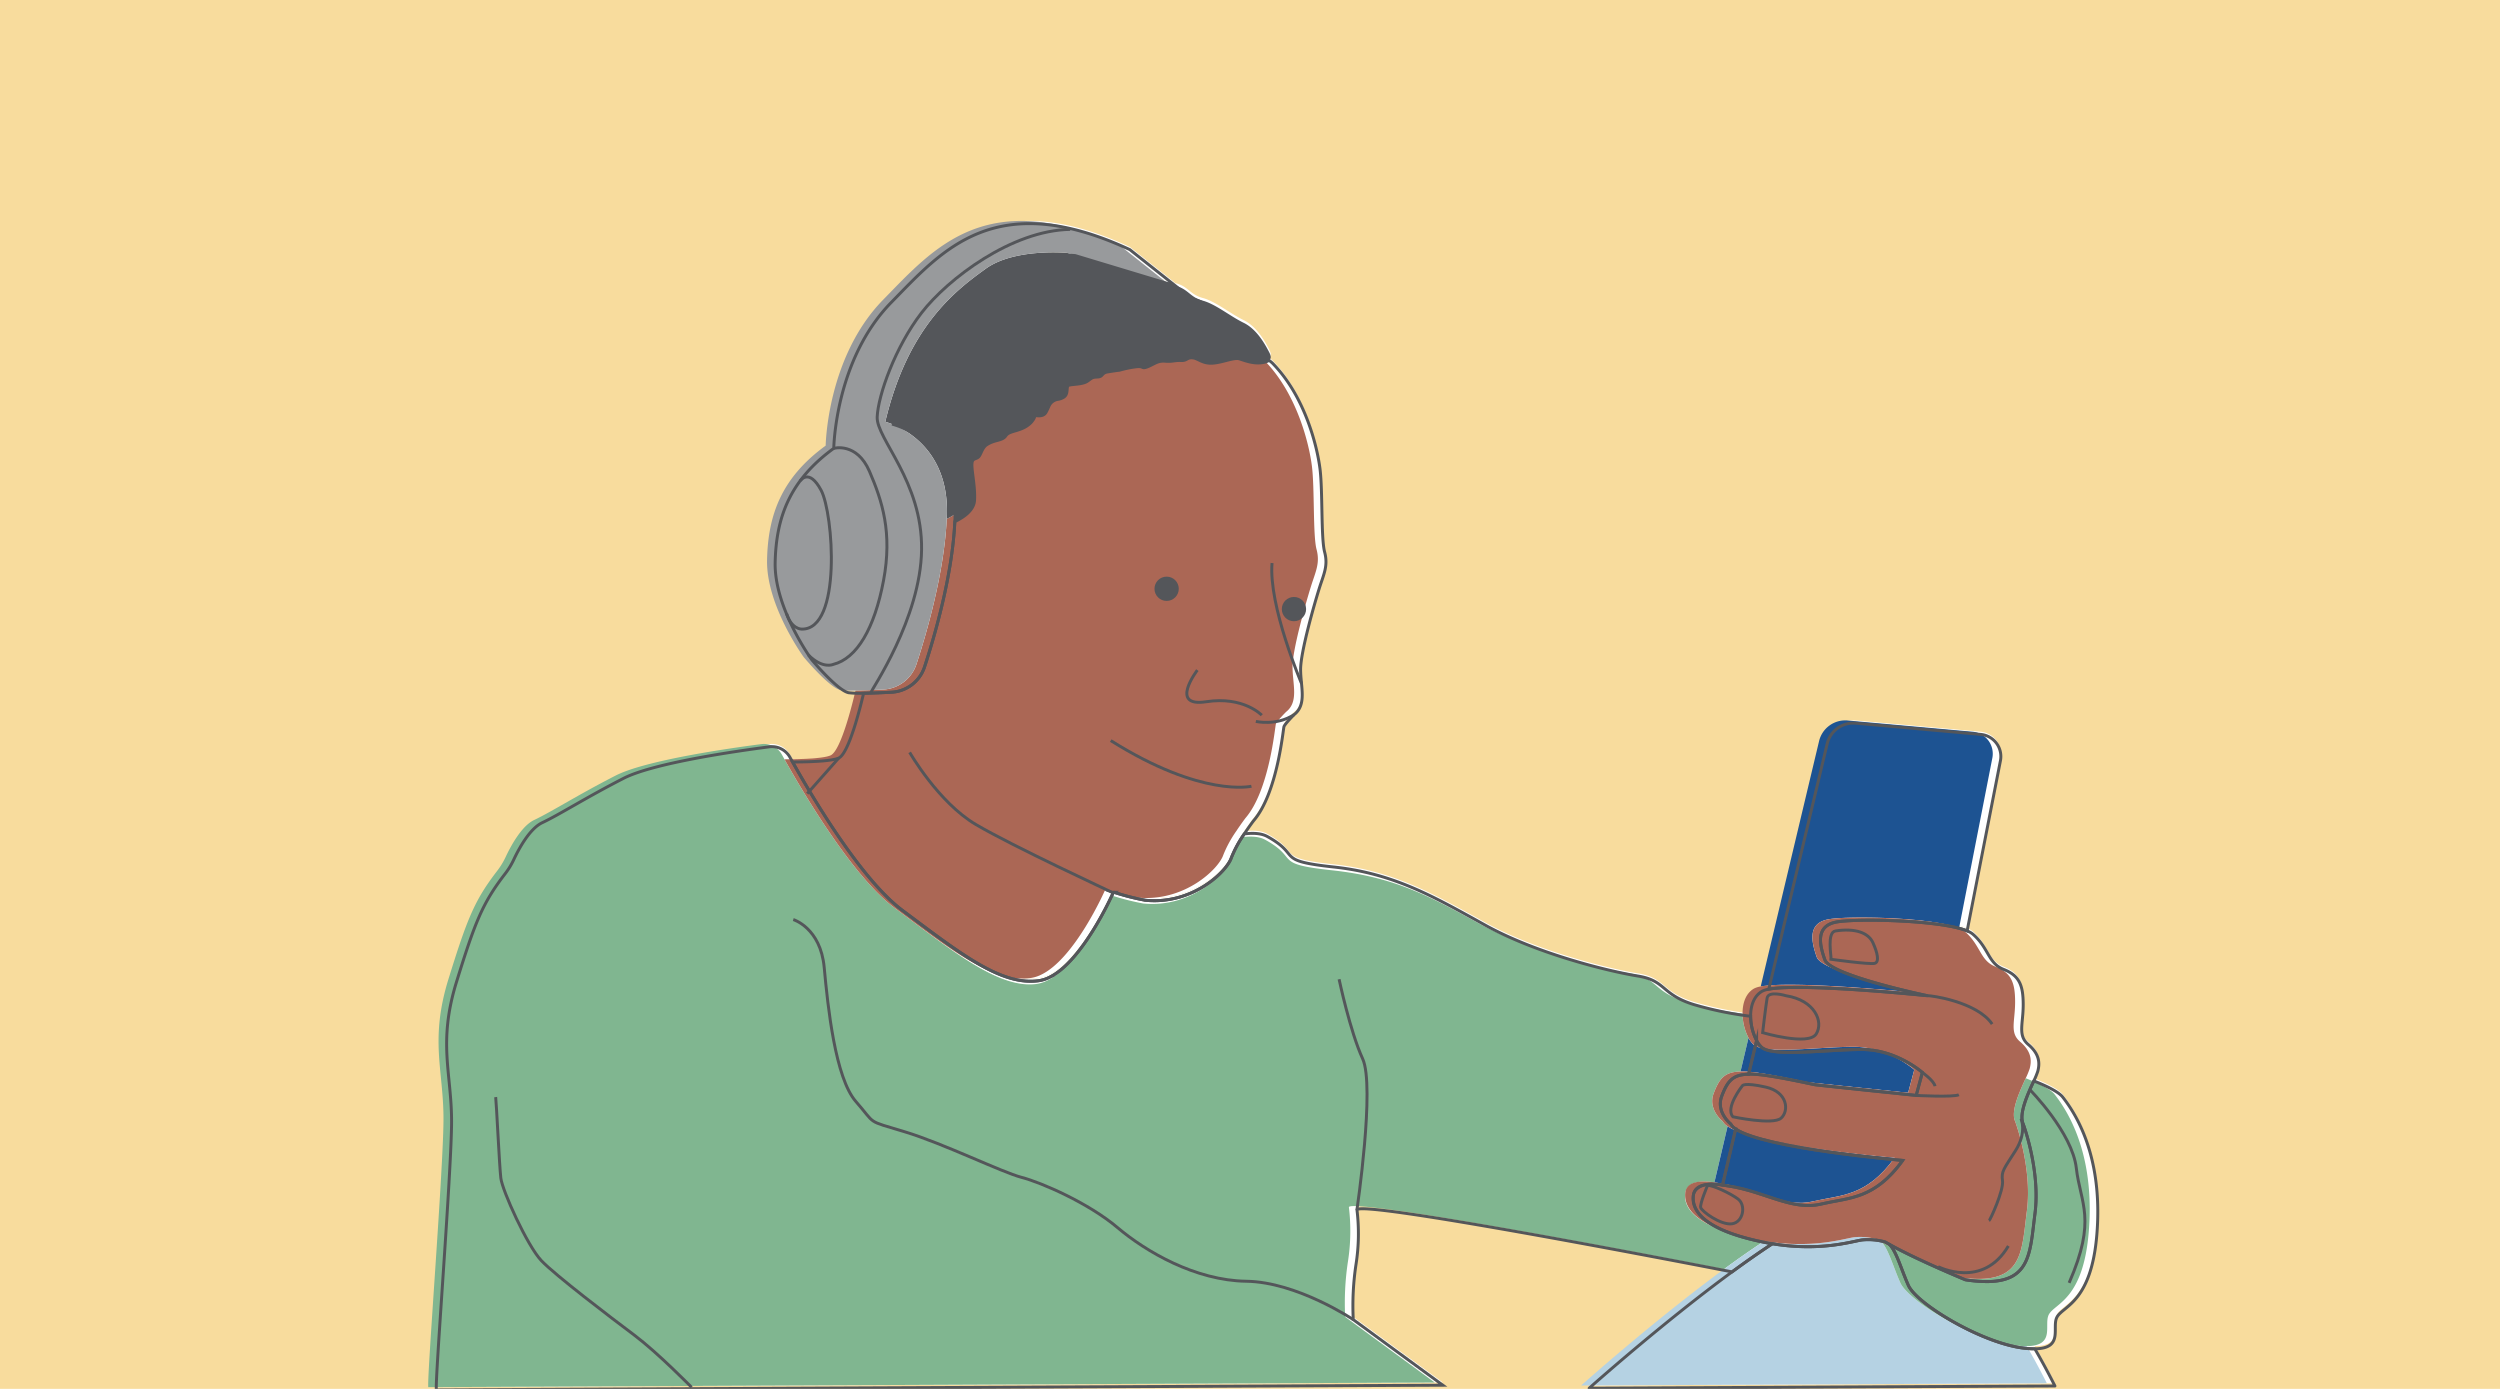 <svg id="Layer_1" data-name="Layer 1" xmlns="http://www.w3.org/2000/svg" viewBox="0 0 841.89 467.717"><defs><style>.cls-1{fill:#f8dc9d;}.cls-2{fill:#fff;}.cls-10,.cls-11,.cls-3{fill:none;}.cls-4{fill:#80b690;}.cls-5{fill:#ab6755;}.cls-6{fill:#54565a;}.cls-7{fill:#b5d2e3;}.cls-8{fill:#1d5392;}.cls-9{fill:#989a9c;}.cls-10,.cls-11{stroke:#54565a;}.cls-10{stroke-miterlimit:10;}.cls-11{stroke-linejoin:round;}</style></defs><rect class="cls-1" x="-6.191" width="848.081" height="467.717"/><path class="cls-2" d="M395.848,95.36l-1.648-.498C394.86,95.087,395.42,95.259,395.848,95.36Z"/><path class="cls-2" d="M583.281,427.406c4.606-3.379,9.192-6.596,13.582-9.469-.945-.155-1.902-.323-2.885-.522-17.734-3.585-24.582-9.377-23.744-15.664.111-.83.861-4.973,9.834-3.581,1.007-4.341,2.543-10.884,4.43-18.884a4.698,4.698,0,0,1-1.651-1.679s-5.094-3.962-3.019-9.433c1.979-5.218,3.795-7.171,9.032-7.341.866-3.659,1.765-7.451,2.686-11.335a18.045,18.045,0,0,1-2.006-8.168,118.617,118.617,0,0,1-19.038-3.916c-11.198-3.422-9.332-8.088-18.975-9.643-9.643-1.555-33.906-7.465-51.325-17.108s-30.795-17.419-51.014-19.597c-20.219-2.177-10.576-3.733-22.396-10.265-1.933-1.068-4.625-1.275-7.771-.882a39.773,39.773,0,0,0-4.36,8.037c-1.555,4.666-13.065,15.864-28.929,14.309a81.403,81.403,0,0,1-10.566-2.69c-.207.129-.321.202-.321.202s-10.201,23.263-21.728,28.568a11.614,11.614,0,0,1-3.157.983c-12.754,1.866-26.44-9.021-46.037-23.641-13.897-10.367-30.292-37.991-37.012-49.983-.312-.557-.611-1.093-.881-1.58a6.949,6.949,0,0,0-6.978-3.532c-11.177,1.446-38.981,5.445-49.07,10.613C197.228,267.736,188.518,273.335,182.608,276.135c-4.247,2.012-7.888,8.792-9.602,12.45a25.39,25.39,0,0,1-2.874,4.712c-7.618,9.9-10.086,16.101-16.357,36.317-6.401,20.632-1.705,30.687-1.705,47.167,0,16.48-5.683,88.083-5.115,90.356l338.937-1.565L455.72,443.486a93.116,93.116,0,0,1,.933-18.664,66.681,66.681,0,0,0,.311-18.353C459.133,403.487,557.938,422.479,583.281,427.406Z"/><path class="cls-2" d="M446.077,184.994c-1.244-4.666-.622-20.53-1.555-27.996-.933-7.465-4.977-24.263-15.864-35.461a8.733,8.733,0,0,0-1.304-1.086,5.157,5.157,0,0,1-2.063.728c-3.057.566-6.115-.679-7.927-1.246-1.812-.566-6.002,1.359-9.286,1.472-3.284.113-4.643-1.699-6.568-1.812-1.925-.113-1.699,1.019-3.85.906-2.152-.113-2.718.453-5.322.227s-3.85,1.132-6.002,1.925-.906-.453-4.077,0a36.751,36.751,0,0,0-5.322,1.132c-.34,0-1.925.227-3.963.566s-1.472,1.585-3.284,1.699c-1.812.113-1.699.113-3.397,1.359-1.699,1.246-5.549,1.019-6.455,1.472s.113,2.831-1.585,3.963a5.155,5.155,0,0,1-2.052.745,3.875,3.875,0,0,0-2.977,2.331,20.874,20.874,0,0,1-.972,2.02c-1.132,2.038-3.963.679-3.85,1.359s-1.24,2.147-1.24,2.147c-3.111,3.111-7.154,2.488-8.398,4.355-1.244,1.866-3.733,1.244-6.532,3.111-1.4.933-1.814,2.969-2.514,3.863-.7.894-1.685.647-2.152,1.425-.933,1.555.933,7.777.622,13.376-.189,3.4-3.7,5.761-6.641,7.166-.85,17.992-6.64,38.093-10.203,48.952a12.412,12.412,0,0,1-11.16,8.516c-3.108.161-6.554.307-9.36.344-1.15,4.924-4.974,20.244-8.363,21.808-2.328,1.075-9.706,1.324-15.549,1.342,6.72,11.992,23.116,39.616,37.012,49.983,19.597,14.62,33.284,25.507,46.037,23.641a11.614,11.614,0,0,0,3.157-.983c11.527-5.305,21.728-28.568,21.728-28.568s.114-.072.321-.202a81.403,81.403,0,0,0,10.566,2.69c15.864,1.555,27.373-9.643,28.929-14.309a39.773,39.773,0,0,1,4.36-8.037c1.654-2.494,3.105-4.406,3.105-4.406,8.088-9.332,9.954-30.795,10.265-31.728s3.422-4.044,3.422-4.044c4.355-3.422,2.177-9.332,2.177-15.242s4.666-22.085,6.221-27.062C445.766,192.459,447.321,189.66,446.077,184.994Z"/><path class="cls-2" d="M427.329,117.555c-1.019-1.925-3.85-7.474-8.493-9.739-4.643-2.265-9.512-6.341-13.815-7.474-4.303-1.132-4.869-3.963-9.173-4.983-.428-.101-.988-.273-1.648-.498l-32.122-9.699s-17.732-1.673-27.435,5.353c-9.703,7.026-26.096,19.07-33.791,51.523a28.024,28.024,0,0,1,9.051,4.612c5.838,4.382,12.247,12.546,11.692,27.172-.012.303-.036.612-.05.916,2.941-1.405,6.452-3.766,6.641-7.166.311-5.599-1.555-11.82-.622-13.376.467-.778,1.452-.531,2.152-1.425.7-.894,1.114-2.93,2.514-3.863,2.8-1.866,5.288-1.244,6.532-3.111,1.244-1.866,5.288-1.244,8.398-4.355,0,0,1.354-1.468,1.24-2.147s2.718.679,3.85-1.359a20.874,20.874,0,0,0,.972-2.02,3.875,3.875,0,0,1,2.977-2.331,5.155,5.155,0,0,0,2.052-.745c1.699-1.132.679-3.51,1.585-3.963s4.756-.227,6.455-1.472c1.698-1.246,1.585-1.246,3.397-1.359,1.812-.113,1.246-1.359,3.284-1.699s3.624-.566,3.963-.566a36.751,36.751,0,0,1,5.322-1.132c3.171-.453,1.925.793,4.077,0s3.397-2.152,6.002-1.925,3.171-.34,5.322-.227c2.152.113,1.925-1.019,3.85-.906,1.925.113,3.284,1.925,6.568,1.812,3.284-.113,7.474-2.038,9.286-1.472,1.812.566,4.869,1.812,7.927,1.246a5.157,5.157,0,0,0,2.063-.728C428.24,119.804,428.021,118.863,427.329,117.555Z"/><path class="cls-2" d="M685.241,453.314a28.703,28.703,0,0,1-3.379-.186c-14.309-1.555-36.394-14.931-39.194-21.152-2.373-5.274-4.078-11.649-6.437-13.852-.464-.26-.915-.517-1.339-.768a20.744,20.744,0,0,0-7.899-.697c-3.564.535-14.036,3.922-30.13,1.277-4.39,2.873-8.975,6.091-13.582,9.469-23.809,17.464-48.111,39.17-48.111,39.17l156.843-.745Q688.64,459.137,685.241,453.314Z"/><path class="cls-2" d="M694.615,368.52c-1.253-1.595-4.764-3.45-9.714-5.421-1.969,4.32-5.144,11.084-3.575,14.508,0,0,5.848,15.659,3.962,30.186-1.637,12.608-1.339,22.66-15.783,22.877a46.571,46.571,0,0,1-7.668-.604s-16.402-6.783-25.606-11.942c2.359,2.203,4.064,8.578,6.437,13.852,2.8,6.221,24.885,19.597,39.194,21.152a28.703,28.703,0,0,0,3.379.186c9.983-.1,5.525-7.363,7.508-10.762,2.177-3.733,11.509-4.977,13.376-27.684C707.99,392.16,701.458,377.23,694.615,368.52Z"/><path class="cls-2" d="M649.065,334.404s-32.638-6.792-34.525-12.074c-1.887-5.282-3.019-11.131,3.396-12.64,5.891-1.386,35.479-.86,44.506,2.889l11.217-57.317a7.454,7.454,0,0,0-6.649-8.855l-42.059-3.775a9.073,9.073,0,0,0-9.641,6.932c-3.582,15.031-11.877,49.856-19.662,82.638C607.136,330.083,649.065,334.404,649.065,334.404Z"/><path class="cls-2" d="M611.334,364.401c1.321.189,33.959,3.585,33.959,3.585l2.075-7.735s-8.678-7.735-20.375-7.735c-11.697,0-29.997,2.641-33.77-.755a8.545,8.545,0,0,1-1.677-2.263c-.921,3.884-1.82,7.676-2.686,11.335.254-.008.508-.017.778-.017C595.486,360.816,610.013,364.212,611.334,364.401Z"/><path class="cls-2" d="M613.22,404.585c9.622-2.264,17.923-1.509,27.544-14.716,0,0-46.353-3.877-56.268-10.584-1.887,8-3.423,14.543-4.43,18.884.724.112,1.515.238,2.402.378C594.354,400.435,603.598,406.849,613.22,404.585Z"/><path class="cls-2" d="M686.232,359.873c.754-2.83.566-5.848-3.207-9.056-3.605-3.064-1.698-6.792-1.698-13.395s-1.321-9.81-6.603-11.886c-5.283-2.075-4.905-7.169-10.376-11.886a7.223,7.223,0,0,0-1.904-1.073c-9.028-3.749-38.615-4.275-44.506-2.889-6.414,1.509-5.282,7.358-3.396,12.64,1.886,5.282,34.525,12.074,34.525,12.074s-41.929-4.321-53.416-2.203a7.436,7.436,0,0,0-2.239.693c-2.824,1.626-3.89,4.961-3.872,8.436a18.045,18.045,0,0,0,2.006,8.168,8.545,8.545,0,0,0,1.677,2.263c3.773,3.396,22.073.755,33.77.755,11.697,0,20.375,7.735,20.375,7.735l-2.075,7.735s-32.638-3.396-33.959-3.585-15.847-3.585-21.696-3.585c-.271,0-.524.008-.778.017-5.237.17-7.053,2.123-9.032,7.341-2.075,5.471,3.019,9.433,3.019,9.433a4.698,4.698,0,0,0,1.651,1.679c9.915,6.707,56.268,10.584,56.268,10.584-9.622,13.206-17.923,12.452-27.544,14.716-9.622,2.264-18.866-4.151-30.751-6.037-.887-.141-1.678-.266-2.402-.378-8.972-1.392-9.723,2.309-9.834,3.581-.549,6.318,6.01,12.079,23.744,15.664.983.199,1.94.367,2.885.522,16.094,2.646,26.566-.742,30.13-1.277a20.744,20.744,0,0,1,7.899.697c.424.251.875.508,1.339.768,9.204,5.159,25.606,11.942,25.606,11.942a46.571,46.571,0,0,0,7.668.604c14.445-.217,14.146-10.269,15.783-22.877,1.886-14.527-3.962-30.186-3.962-30.186-1.569-3.424,1.606-10.188,3.575-14.508A26.492,26.492,0,0,0,686.232,359.873Z"/><path class="cls-2" d="M380.479,83.156c-45.501-21.078-63.233.335-80.296,17.732-18.989,19.361-19.405,49.181-19.405,49.181-14.721,10.706-19.405,23.085-19.739,38.475-.334,15.39,12.379,32.788,12.379,32.788s8.699,10.372,12.379,11.041a33.4,33.4,0,0,0,5.026.178c2.806-.036,6.252-.182,9.36-.344a12.412,12.412,0,0,0,11.16-8.516c3.563-10.86,9.353-30.961,10.203-48.952.014-.304.039-.613.05-.916.555-14.626-5.854-22.79-11.692-27.172a28.024,28.024,0,0,0-9.051-4.612c7.695-32.453,24.089-44.497,33.791-51.523,9.702-7.026,27.435-5.353,27.435-5.353l32.122,9.699,1.648.498Z"/><path class="cls-3" d="M393.123,95.36l-1.648-.498C392.135,95.087,392.695,95.259,393.123,95.36Z"/><path class="cls-4" d="M580.557,427.406c4.606-3.379,9.192-6.596,13.582-9.469-.945-.155-1.902-.323-2.885-.522-17.734-3.585-24.582-9.377-23.744-15.664.111-.83.861-4.973,9.834-3.581,1.007-4.341,2.543-10.884,4.43-18.884a4.698,4.698,0,0,1-1.651-1.679s-5.094-3.962-3.019-9.433c1.979-5.218,3.795-7.171,9.032-7.341.866-3.659,1.765-7.451,2.686-11.335a18.045,18.045,0,0,1-2.006-8.168,118.618,118.618,0,0,1-19.038-3.916c-11.198-3.422-9.332-8.088-18.975-9.643-9.643-1.555-33.906-7.465-51.325-17.108s-28.795-15.419-49.014-17.597c-20.219-2.177-10.576-3.733-22.396-10.265-1.933-1.068-4.625-1.275-7.771-.882a39.774,39.774,0,0,0-4.36,8.037c-1.555,4.666-13.065,15.864-28.929,14.309a81.403,81.403,0,0,1-10.566-2.69c-.207.129-.321.202-.321.202s-10.201,23.263-21.728,28.568a11.614,11.614,0,0,1-3.157.983c-12.754,1.866-28.44-11.021-48.037-25.641-13.897-10.367-30.292-37.991-37.012-49.983-.312-.557-.611-1.093-.881-1.58a6.949,6.949,0,0,0-6.978-3.532c-11.177,1.446-38.981,5.445-49.07,10.613-12.753,6.532-21.463,12.131-27.373,14.931-4.247,2.012-7.888,8.792-9.602,12.45a25.39,25.39,0,0,1-2.874,4.712c-7.618,9.9-10.086,16.101-16.357,36.317-6.401,20.632-1.705,30.687-1.705,47.167,0,16.48-5.683,88.083-5.114,90.356l338.937-1.565L452.996,443.486a93.117,93.117,0,0,1,.933-18.664,66.681,66.681,0,0,0,.311-18.353C456.409,403.487,555.214,422.479,580.557,427.406Z"/><path class="cls-5" d="M443.353,184.994c-1.244-4.666-.622-20.53-1.555-27.996-.933-7.465-4.977-24.263-15.864-35.461a8.733,8.733,0,0,0-1.304-1.086,5.157,5.157,0,0,1-2.063.728c-3.057.566-6.115-.679-7.927-1.246-1.812-.566-6.002,1.359-9.286,1.472-3.284.113-4.643-1.699-6.568-1.812-1.925-.113-1.699,1.019-3.85.906-2.152-.113-2.718.453-5.322.227s-3.85,1.132-6.002,1.925-.906-.453-4.077,0a36.751,36.751,0,0,0-5.322,1.132c-.34,0-1.925.227-3.963.566s-1.472,1.585-3.284,1.699c-1.812.113-1.699.113-3.397,1.359-1.699,1.246-5.549,1.019-6.455,1.472s.113,2.831-1.585,3.963a5.155,5.155,0,0,1-2.052.745,3.875,3.875,0,0,0-2.977,2.331,20.874,20.874,0,0,1-.972,2.02c-1.132,2.038-3.963.679-3.85,1.359s-1.24,2.147-1.24,2.147c-3.111,3.111-7.154,2.488-8.398,4.355-1.244,1.866-3.733,1.244-6.532,3.111-1.4.933-1.814,2.969-2.514,3.863-.7.894-1.685.647-2.152,1.425-.933,1.555.933,7.777.622,13.376-.189,3.4-3.7,5.761-6.641,7.166-.85,17.992-6.64,38.093-10.203,48.952a12.412,12.412,0,0,1-11.16,8.516c-3.108.161-6.554.307-9.36.344-1.15,4.924-4.974,20.244-8.363,21.808-2.328,1.075-9.706,1.324-15.549,1.342,6.72,11.992,23.116,39.616,37.012,49.983,19.597,14.62,33.284,25.507,46.037,23.641a11.614,11.614,0,0,0,3.157-.983c11.527-5.305,21.728-28.568,21.728-28.568s.114-.072.321-.202a81.403,81.403,0,0,0,10.566,2.69c15.864,1.555,27.373-9.643,28.929-14.309a39.774,39.774,0,0,1,4.36-8.037c1.654-2.494,3.105-4.406,3.105-4.406,8.088-9.332,9.954-30.795,10.265-31.728s3.422-4.044,3.422-4.044c4.355-3.422,2.177-9.332,2.177-15.242s4.666-22.085,6.221-27.062C443.042,192.459,444.597,189.66,443.353,184.994Z"/><path class="cls-6" d="M424.604,117.555c-1.019-1.925-3.85-7.474-8.493-9.739-4.643-2.265-9.512-6.341-13.815-7.474-4.303-1.132-4.869-3.963-9.173-4.983-.428-.101-.988-.273-1.648-.498l-32.122-9.699s-17.732-1.673-27.435,5.353c-9.703,7.026-26.096,19.07-33.791,51.523a28.025,28.025,0,0,1,9.051,4.612c5.838,4.382,12.247,12.546,11.692,27.172-.012.303-.036.612-.05.916,2.941-1.405,6.452-3.766,6.641-7.166.311-5.599-1.555-11.82-.622-13.376.467-.778,1.452-.531,2.152-1.425.7-.894,1.114-2.93,2.514-3.863,2.8-1.866,5.288-1.244,6.532-3.111,1.244-1.866,5.288-1.244,8.398-4.355,0,0,1.354-1.468,1.24-2.147s2.718.679,3.85-1.359a20.874,20.874,0,0,0,.972-2.02,3.875,3.875,0,0,1,2.977-2.331,5.155,5.155,0,0,0,2.052-.745c1.699-1.132.679-3.51,1.585-3.963s4.756-.227,6.455-1.472c1.698-1.246,1.585-1.246,3.397-1.359,1.812-.113,1.246-1.359,3.284-1.699s3.624-.566,3.963-.566a36.751,36.751,0,0,1,5.322-1.132c3.171-.453,1.925.793,4.077,0s3.397-2.152,6.002-1.925,3.171-.34,5.322-.227c2.152.113,1.925-1.019,3.85-.906,1.925.113,3.284,1.925,6.568,1.812,3.284-.113,7.474-2.038,9.286-1.472,1.812.566,4.869,1.812,7.927,1.246a5.157,5.157,0,0,0,2.063-.728C425.516,119.804,425.297,118.863,424.604,117.555Z"/><path class="cls-7" d="M682.517,453.314a28.703,28.703,0,0,1-3.379-.186c-14.309-1.555-36.394-14.931-39.194-21.152-2.373-5.274-4.078-11.649-6.437-13.852-.464-.26-.915-.517-1.339-.768a20.744,20.744,0,0,0-7.899-.697c-3.564.535-14.036,3.922-30.13,1.277-4.39,2.873-8.975,6.091-13.582,9.469-23.809,17.464-48.111,39.17-48.111,39.17l156.843-.745Q685.916,459.137,682.517,453.314Z"/><path class="cls-4" d="M691.891,368.52c-1.253-1.595-4.764-3.45-9.714-5.421-1.969,4.32-5.144,11.084-3.575,14.508,0,0,5.848,15.659,3.962,30.186-1.637,12.608-1.339,22.66-15.783,22.877a46.571,46.571,0,0,1-7.668-.604s-16.402-6.783-25.606-11.942c2.359,2.203,4.064,8.578,6.437,13.852,2.8,6.221,24.885,19.597,39.194,21.152a28.703,28.703,0,0,0,3.379.186c9.983-.1,5.525-7.363,7.508-10.762,2.177-3.733,11.509-4.977,13.376-27.684C705.266,392.16,698.734,377.23,691.891,368.52Z"/><path class="cls-8" d="M646.341,334.404s-32.638-6.792-34.525-12.074c-1.887-5.282-3.019-11.131,3.396-12.64,5.891-1.386,35.479-.86,44.506,2.889l11.217-57.317a7.454,7.454,0,0,0-6.649-8.855l-42.059-3.775a9.073,9.073,0,0,0-9.641,6.932c-3.582,15.031-11.877,49.856-19.662,82.638C604.412,330.083,646.341,334.404,646.341,334.404Z"/><path class="cls-8" d="M608.609,364.401c1.321.189,33.959,3.585,33.959,3.585l2.075-7.735s-8.678-7.735-20.375-7.735c-11.697,0-29.997,2.641-33.77-.755a8.545,8.545,0,0,1-1.677-2.263c-.921,3.884-1.82,7.676-2.686,11.335.254-.008.508-.017.778-.017C592.762,360.816,607.289,364.212,608.609,364.401Z"/><path class="cls-8" d="M610.496,404.585c9.622-2.264,17.923-1.509,27.544-14.716,0,0-46.353-3.877-56.268-10.584-1.887,8-3.423,14.543-4.43,18.884.724.112,1.515.238,2.402.378C591.63,400.435,600.874,406.849,610.496,404.585Z"/><path class="cls-5" d="M683.507,359.873c.754-2.83.566-5.848-3.207-9.056-3.605-3.064-1.698-6.792-1.698-13.395s-1.321-9.81-6.603-11.886c-5.283-2.075-4.905-7.169-10.376-11.886a7.223,7.223,0,0,0-1.904-1.073c-9.028-3.749-38.615-4.275-44.506-2.889-6.414,1.509-5.282,7.358-3.396,12.64,1.886,5.282,34.525,12.074,34.525,12.074s-41.929-4.321-53.416-2.203a7.436,7.436,0,0,0-2.239.693c-2.824,1.626-3.89,4.961-3.872,8.436a18.045,18.045,0,0,0,2.006,8.168,8.545,8.545,0,0,0,1.677,2.263c3.773,3.396,22.073.755,33.77.755,11.697,0,20.375,7.735,20.375,7.735l-2.075,7.735s-32.638-3.396-33.959-3.585-15.847-3.585-21.696-3.585c-.271,0-.524.008-.778.017-5.237.17-7.053,2.123-9.032,7.341-2.075,5.471,3.019,9.433,3.019,9.433a4.698,4.698,0,0,0,1.651,1.679c9.915,6.707,56.268,10.584,56.268,10.584-9.622,13.206-17.923,12.452-27.544,14.716-9.622,2.264-18.866-4.151-30.751-6.037-.887-.141-1.678-.266-2.402-.378-8.972-1.392-9.723,2.309-9.834,3.581-.549,6.318,6.01,12.079,23.744,15.664.983.199,1.94.367,2.885.522,16.094,2.646,26.566-.742,30.13-1.277a20.744,20.744,0,0,1,7.899.697c.424.251.875.508,1.339.768,9.204,5.159,25.606,11.942,25.606,11.942a46.571,46.571,0,0,0,7.668.604c14.445-.217,14.146-10.269,15.783-22.877,1.886-14.527-3.962-30.186-3.962-30.186-1.569-3.424,1.606-10.188,3.575-14.508A26.493,26.493,0,0,0,683.507,359.873Z"/><path class="cls-9" d="M377.754,83.156c-45.501-21.078-63.233.335-80.296,17.732-18.989,19.361-19.405,49.181-19.405,49.181-14.721,10.706-19.405,23.085-19.739,38.475-.334,15.39,12.379,32.788,12.379,32.788s8.699,10.372,12.379,11.041a33.4,33.4,0,0,0,5.026.178c2.806-.036,6.252-.182,9.36-.344a12.412,12.412,0,0,0,11.16-8.516c3.563-10.86,9.353-30.961,10.203-48.952.014-.304.039-.613.05-.916.555-14.626-5.854-22.79-11.692-27.172a28.025,28.025,0,0,0-9.051-4.612c7.695-32.453,24.089-44.497,33.791-51.523,9.702-7.026,27.435-5.353,27.435-5.353L391.475,94.862l1.648.498Z"/><path class="cls-3" d="M395.848,96.268l-1.648-.498C394.86,95.995,395.42,96.167,395.848,96.268Z"/><path class="cls-10" d="M583.281,428.314c4.606-3.379,9.192-6.596,13.582-9.469-.945-.155-1.902-.323-2.885-.522-17.734-3.585-24.582-9.377-23.744-15.664.111-.83.861-4.973,9.834-3.581,1.007-4.341,2.543-10.884,4.43-18.884a4.698,4.698,0,0,1-1.651-1.679s-5.094-3.962-3.019-9.433c1.979-5.218,3.795-7.171,9.032-7.341.866-3.659,1.765-7.451,2.686-11.335a18.045,18.045,0,0,1-2.006-8.168,118.62,118.62,0,0,1-19.038-3.916c-11.198-3.422-9.332-8.088-18.975-9.643-9.643-1.555-33.906-7.465-51.325-17.108s-30.795-17.419-51.014-19.597c-20.219-2.177-10.576-3.733-22.396-10.265-1.933-1.068-4.625-1.275-7.771-.882a39.773,39.773,0,0,0-4.36,8.037c-1.555,4.666-13.065,15.864-28.929,14.309a81.402,81.402,0,0,1-10.566-2.69c-.207.129-.321.202-.321.202s-10.201,23.263-21.728,28.568a11.614,11.614,0,0,1-3.157.983c-12.754,1.866-26.44-9.021-46.037-23.641-13.897-10.367-30.292-37.991-37.012-49.983-.312-.557-.611-1.093-.881-1.58a6.949,6.949,0,0,0-6.978-3.532c-11.177,1.446-38.981,5.445-49.07,10.613-12.753,6.532-21.463,12.131-27.373,14.931-4.247,2.012-7.888,8.792-9.602,12.45a25.391,25.391,0,0,1-2.874,4.712c-7.618,9.9-10.086,16.101-16.357,36.317-6.401,20.632-1.705,30.687-1.705,47.167,0,16.48-5.683,88.083-5.115,90.356l338.937-1.565L455.72,444.394a93.116,93.116,0,0,1,.933-18.664,66.681,66.681,0,0,0,.311-18.353C459.133,404.395,557.938,423.387,583.281,428.314Z"/><path class="cls-10" d="M446.077,185.902c-1.244-4.666-.622-20.53-1.555-27.996s-4.977-24.263-15.864-35.461A8.734,8.734,0,0,0,427.353,121.359a5.157,5.157,0,0,1-2.063.728c-3.057.566-6.115-.679-7.927-1.246-1.812-.566-6.002,1.359-9.286,1.472-3.284.113-4.643-1.699-6.568-1.812-1.925-.113-1.699,1.019-3.85.906-2.152-.113-2.718.453-5.322.227s-3.85,1.132-6.002,1.925-.906-.453-4.077,0a36.752,36.752,0,0,0-5.322,1.132c-.34,0-1.925.227-3.963.566s-1.472,1.585-3.284,1.699c-1.812.113-1.699.113-3.397,1.359-1.699,1.246-5.549,1.019-6.455,1.472s.113,2.831-1.585,3.963a5.155,5.155,0,0,1-2.052.745,3.875,3.875,0,0,0-2.977,2.331,20.875,20.875,0,0,1-.972,2.02c-1.132,2.038-3.963.68-3.85,1.359s-1.24,2.147-1.24,2.147c-3.111,3.111-7.154,2.488-8.398,4.355-1.244,1.866-3.733,1.244-6.532,3.111-1.4.933-1.814,2.969-2.514,3.863-.7.894-1.685.647-2.152,1.425-.933,1.555.933,7.777.622,13.376-.189,3.4-3.7,5.761-6.641,7.166-.85,17.992-6.64,38.093-10.203,48.952a12.412,12.412,0,0,1-11.16,8.516c-3.108.161-6.554.307-9.36.344-1.15,4.924-4.974,20.244-8.363,21.808-2.328,1.075-9.706,1.324-15.549,1.342,6.72,11.992,23.116,39.616,37.012,49.983,19.597,14.62,33.284,25.507,46.037,23.641a11.614,11.614,0,0,0,3.157-.983c11.527-5.305,21.728-28.568,21.728-28.568s.114-.072.321-.202a81.402,81.402,0,0,0,10.566,2.69c15.864,1.555,27.373-9.643,28.929-14.309a39.773,39.773,0,0,1,4.36-8.037c1.654-2.494,3.105-4.406,3.105-4.406,8.088-9.332,9.954-30.795,10.265-31.728s3.422-4.044,3.422-4.044c4.355-3.422,2.177-9.332,2.177-15.242s4.666-22.085,6.221-27.062C445.766,193.367,447.321,190.568,446.077,185.902Z"/><path class="cls-6" d="M427.329,118.463c-1.019-1.925-3.85-7.474-8.493-9.739-4.643-2.265-9.512-6.341-13.815-7.474-4.303-1.132-4.869-3.963-9.173-4.983-.428-.101-.988-.273-1.648-.498l-32.122-9.699s-17.732-1.673-27.435,5.353c-9.703,7.026-26.096,19.07-33.791,51.523a28.024,28.024,0,0,1,9.051,4.612c5.838,4.382,12.247,12.546,11.692,27.172-.012.303-.036.612-.05.916,2.941-1.405,6.452-3.766,6.641-7.166.311-5.599-1.555-11.82-.622-13.376.467-.778,1.452-.531,2.152-1.425.7-.894,1.114-2.93,2.514-3.863,2.8-1.866,5.288-1.244,6.532-3.111,1.244-1.866,5.288-1.244,8.398-4.355,0,0,1.354-1.468,1.24-2.147s2.718.679,3.85-1.359a20.875,20.875,0,0,0,.972-2.02,3.875,3.875,0,0,1,2.977-2.331,5.155,5.155,0,0,0,2.052-.745c1.699-1.132.679-3.51,1.585-3.963s4.756-.227,6.455-1.472c1.698-1.246,1.585-1.246,3.397-1.359,1.812-.113,1.246-1.359,3.284-1.699s3.624-.566,3.963-.566a36.752,36.752,0,0,1,5.322-1.132c3.171-.453,1.925.793,4.077,0s3.397-2.152,6.002-1.925,3.171-.34,5.322-.227c2.152.113,1.925-1.019,3.85-.906,1.925.113,3.284,1.925,6.568,1.812,3.284-.113,7.474-2.038,9.286-1.472,1.812.566,4.869,1.812,7.927,1.246a5.157,5.157,0,0,0,2.063-.728C428.24,120.712,428.021,119.771,427.329,118.463Z"/><path class="cls-11" d="M685.241,454.222a28.703,28.703,0,0,1-3.379-.186c-14.309-1.555-36.394-14.931-39.194-21.152-2.373-5.274-4.078-11.649-6.437-13.852-.464-.26-.915-.517-1.339-.768a20.744,20.744,0,0,0-7.899-.697c-3.564.535-14.036,3.922-30.13,1.277-4.39,2.873-8.975,6.091-13.582,9.469-23.809,17.464-48.111,39.17-48.111,39.17l156.843-.745Q688.64,460.045,685.241,454.222Z"/><path class="cls-11" d="M694.615,369.428c-1.253-1.595-4.764-3.45-9.714-5.421-1.969,4.32-5.144,11.084-3.575,14.508,0,0,5.848,15.659,3.962,30.186-1.637,12.608-1.339,22.66-15.783,22.877a46.57,46.57,0,0,1-7.668-.604s-16.402-6.783-25.606-11.942c2.359,2.203,4.064,8.578,6.437,13.852,2.8,6.221,24.885,19.597,39.194,21.152a28.703,28.703,0,0,0,3.379.186c9.983-.1,5.525-7.363,7.508-10.762,2.177-3.733,11.509-4.977,13.376-27.684C707.99,393.069,701.458,378.138,694.615,369.428Z"/><path class="cls-10" d="M649.065,335.312s-32.638-6.792-34.525-12.074c-1.887-5.282-3.019-11.131,3.396-12.64,5.891-1.386,35.479-.86,44.506,2.889l11.217-57.317a7.454,7.454,0,0,0-6.649-8.855l-42.059-3.775a9.073,9.073,0,0,0-9.641,6.932c-3.582,15.031-11.877,49.856-19.662,82.638C607.136,330.991,649.065,335.312,649.065,335.312Z"/><path class="cls-10" d="M611.334,365.309c1.321.189,33.959,3.585,33.959,3.585l2.075-7.735s-8.678-7.735-20.375-7.735c-11.697,0-29.997,2.641-33.77-.755a8.546,8.546,0,0,1-1.677-2.263c-.921,3.884-1.82,7.676-2.686,11.335.254-.008.508-.017.778-.017C595.486,361.724,610.013,365.12,611.334,365.309Z"/><path class="cls-10" d="M613.22,405.493c9.622-2.264,17.923-1.509,27.544-14.716,0,0-46.353-3.877-56.268-10.584-1.887,8-3.423,14.543-4.43,18.884.724.112,1.515.238,2.402.378C594.354,401.343,603.598,407.757,613.22,405.493Z"/><path class="cls-11" d="M686.232,360.781c.754-2.83.566-5.848-3.207-9.056-3.605-3.064-1.698-6.792-1.698-13.395s-1.321-9.81-6.603-11.886c-5.283-2.075-4.905-7.169-10.376-11.886a7.223,7.223,0,0,0-1.904-1.073c-9.028-3.749-38.615-4.275-44.506-2.889-6.414,1.509-5.282,7.358-3.396,12.64,1.886,5.282,34.525,12.074,34.525,12.074s-41.929-4.321-53.416-2.203a7.436,7.436,0,0,0-2.239.693c-2.824,1.626-3.89,4.961-3.872,8.436a18.045,18.045,0,0,0,2.006,8.168,8.546,8.546,0,0,0,1.677,2.263c3.773,3.396,22.073.755,33.77.755,11.697,0,20.375,7.735,20.375,7.735l-2.075,7.735s-32.638-3.396-33.959-3.585-15.847-3.585-21.696-3.585c-.271,0-.524.008-.778.017-5.237.17-7.053,2.123-9.032,7.341-2.075,5.471,3.019,9.433,3.019,9.433a4.698,4.698,0,0,0,1.651,1.679c9.915,6.707,56.268,10.584,56.268,10.584-9.622,13.206-17.923,12.452-27.544,14.716-9.622,2.264-18.866-4.151-30.751-6.037-.887-.141-1.678-.266-2.402-.378-8.972-1.392-9.723,2.309-9.834,3.581-.549,6.318,6.01,12.079,23.744,15.664.983.199,1.94.367,2.885.522,16.094,2.646,26.566-.742,30.13-1.277a20.744,20.744,0,0,1,7.899.697c.424.251.875.508,1.339.768,9.204,5.159,25.606,11.942,25.606,11.942a46.57,46.57,0,0,0,7.668.604c14.445-.217,14.146-10.269,15.783-22.877,1.886-14.527-3.962-30.186-3.962-30.186-1.569-3.424,1.606-10.188,3.575-14.508A26.492,26.492,0,0,0,686.232,360.781Z"/><path class="cls-10" d="M380.479,84.064c-45.501-21.078-63.233.335-80.296,17.732-18.989,19.361-19.405,49.181-19.405,49.181-14.721,10.706-19.405,23.085-19.739,38.475-.334,15.39,12.379,32.788,12.379,32.788s8.699,10.372,12.379,11.041a33.4,33.4,0,0,0,5.026.178c2.806-.036,6.252-.182,9.36-.344a12.412,12.412,0,0,0,11.16-8.516c3.563-10.86,9.353-30.961,10.203-48.952.014-.304.039-.613.05-.916.555-14.626-5.854-22.79-11.692-27.172a28.024,28.024,0,0,0-9.051-4.612c7.695-32.453,24.089-44.497,33.791-51.523,9.702-7.026,27.435-5.353,27.435-5.353l32.122,9.699,1.648.498Z"/><path class="cls-10" d="M374.844,300.683c-1.292-.687-33.54-15.57-46.191-23.012S306.328,253.362,306.328,253.362"/><line class="cls-10" x1="282.459" y1="255.268" x2="271.848" y2="267.253"/><path class="cls-10" d="M267.135,309.671s9.178,2.729,10.418,16.124,3.721,37.209,10.666,45.146,3.225,6.201,16.372,10.17,32.744,13.643,39.441,15.38,22.573,8.682,32.247,16.868,26.294,17.86,43.41,18.108S455.72,444.394,455.72,444.394"/><path class="cls-10" d="M232.903,467.187s-11.411-11.659-19.348-17.612-26.542-20.093-31.255-25.054-13.147-23.565-13.643-27.782-1.488-25.55-1.736-27.286"/><path class="cls-10" d="M456.964,407.377s6.136-41.646,1.919-50.824-7.938-26.79-7.938-26.79"/><path class="cls-10" d="M421.427,264.772s-16.62,3.969-47.379-15.38"/><path class="cls-10" d="M422.915,242.943s6.942,1.612,12.897-2.295"/><path class="cls-10" d="M438.261,230.069s-11.129-26.07-9.889-40.458"/><path class="cls-10" d="M424.907,240.85s-6.126-6.493-18.745-4.533-2.94-10.659-2.94-10.659"/><circle class="cls-6" cx="392.869" cy="198.275" r="4.091"/><circle class="cls-6" cx="435.747" cy="205.118" r="4.091"/><path class="cls-10" d="M269.504,161.942s2.888-4.538,7.013,3.163,7.081,47.168-6.6,46.751c0,0-3.372.044-5.022-5.181"/><path class="cls-10" d="M280.777,150.978s7.752-2.162,12.024,7.757,7.782,20.6,4.73,36.776-9.003,26.246-16.938,28.23c0,0-3.51,1.679-8.393-3.205"/><path class="cls-10" d="M293.259,233.202c.153-.763,16.786-25.026,17.091-48.068s-15.26-37.386-14.954-44.711,6.104-23.652,14.954-35.097,30.367-27.772,50.051-28.078"/><path class="cls-10" d="M683.601,366.997s14.246,14.398,15.61,26.371,6.972,17.126-2.425,38.647"/><path class="cls-10" d="M680.57,376.697s2.122,4.547-1.819,10.761-4.85,6.972-4.395,10.154-4.092,13.185-4.547,13.489"/><path class="cls-10" d="M652.684,426.559s15.004,7.729,23.643-6.972"/><path class="cls-10" d="M645.292,368.893s12.545.68,14.363-.229"/><path class="cls-10" d="M647.367,361.158s3.952,2.808,4.255,4.626"/><path class="cls-10" d="M649.065,335.312c.89-.142,16.652,1.98,21.805,9.558"/><path class="cls-10" d="M616.613,323.046c.152-.909-1.516-9.093,1.516-9.548,6.637-.996,11.064.606,12.579,3.94s2.273,6.517.606,6.972S616.613,323.046,616.613,323.046Z"/><path class="cls-10" d="M593.577,347.749s15.459,4.547,18.035.455-.455-11.367-10.154-12.882c0,0-5.911-1.819-6.365.758S593.577,347.749,593.577,347.749Z"/><path class="cls-10" d="M586.757,365.633s-5.911,7.426-3.183,10.457c0,0,13.489,2.88,16.217.455s2.273-8.79-5.153-10.457S586.757,365.633,586.757,365.633Z"/><path class="cls-10" d="M575.044,399.174s-2.655,6.194-2.323,7.466,6.747,6.029,10.564,5.475,4.756-6.305,1.991-8.351S576.759,399.119,575.044,399.174Z"/></svg>